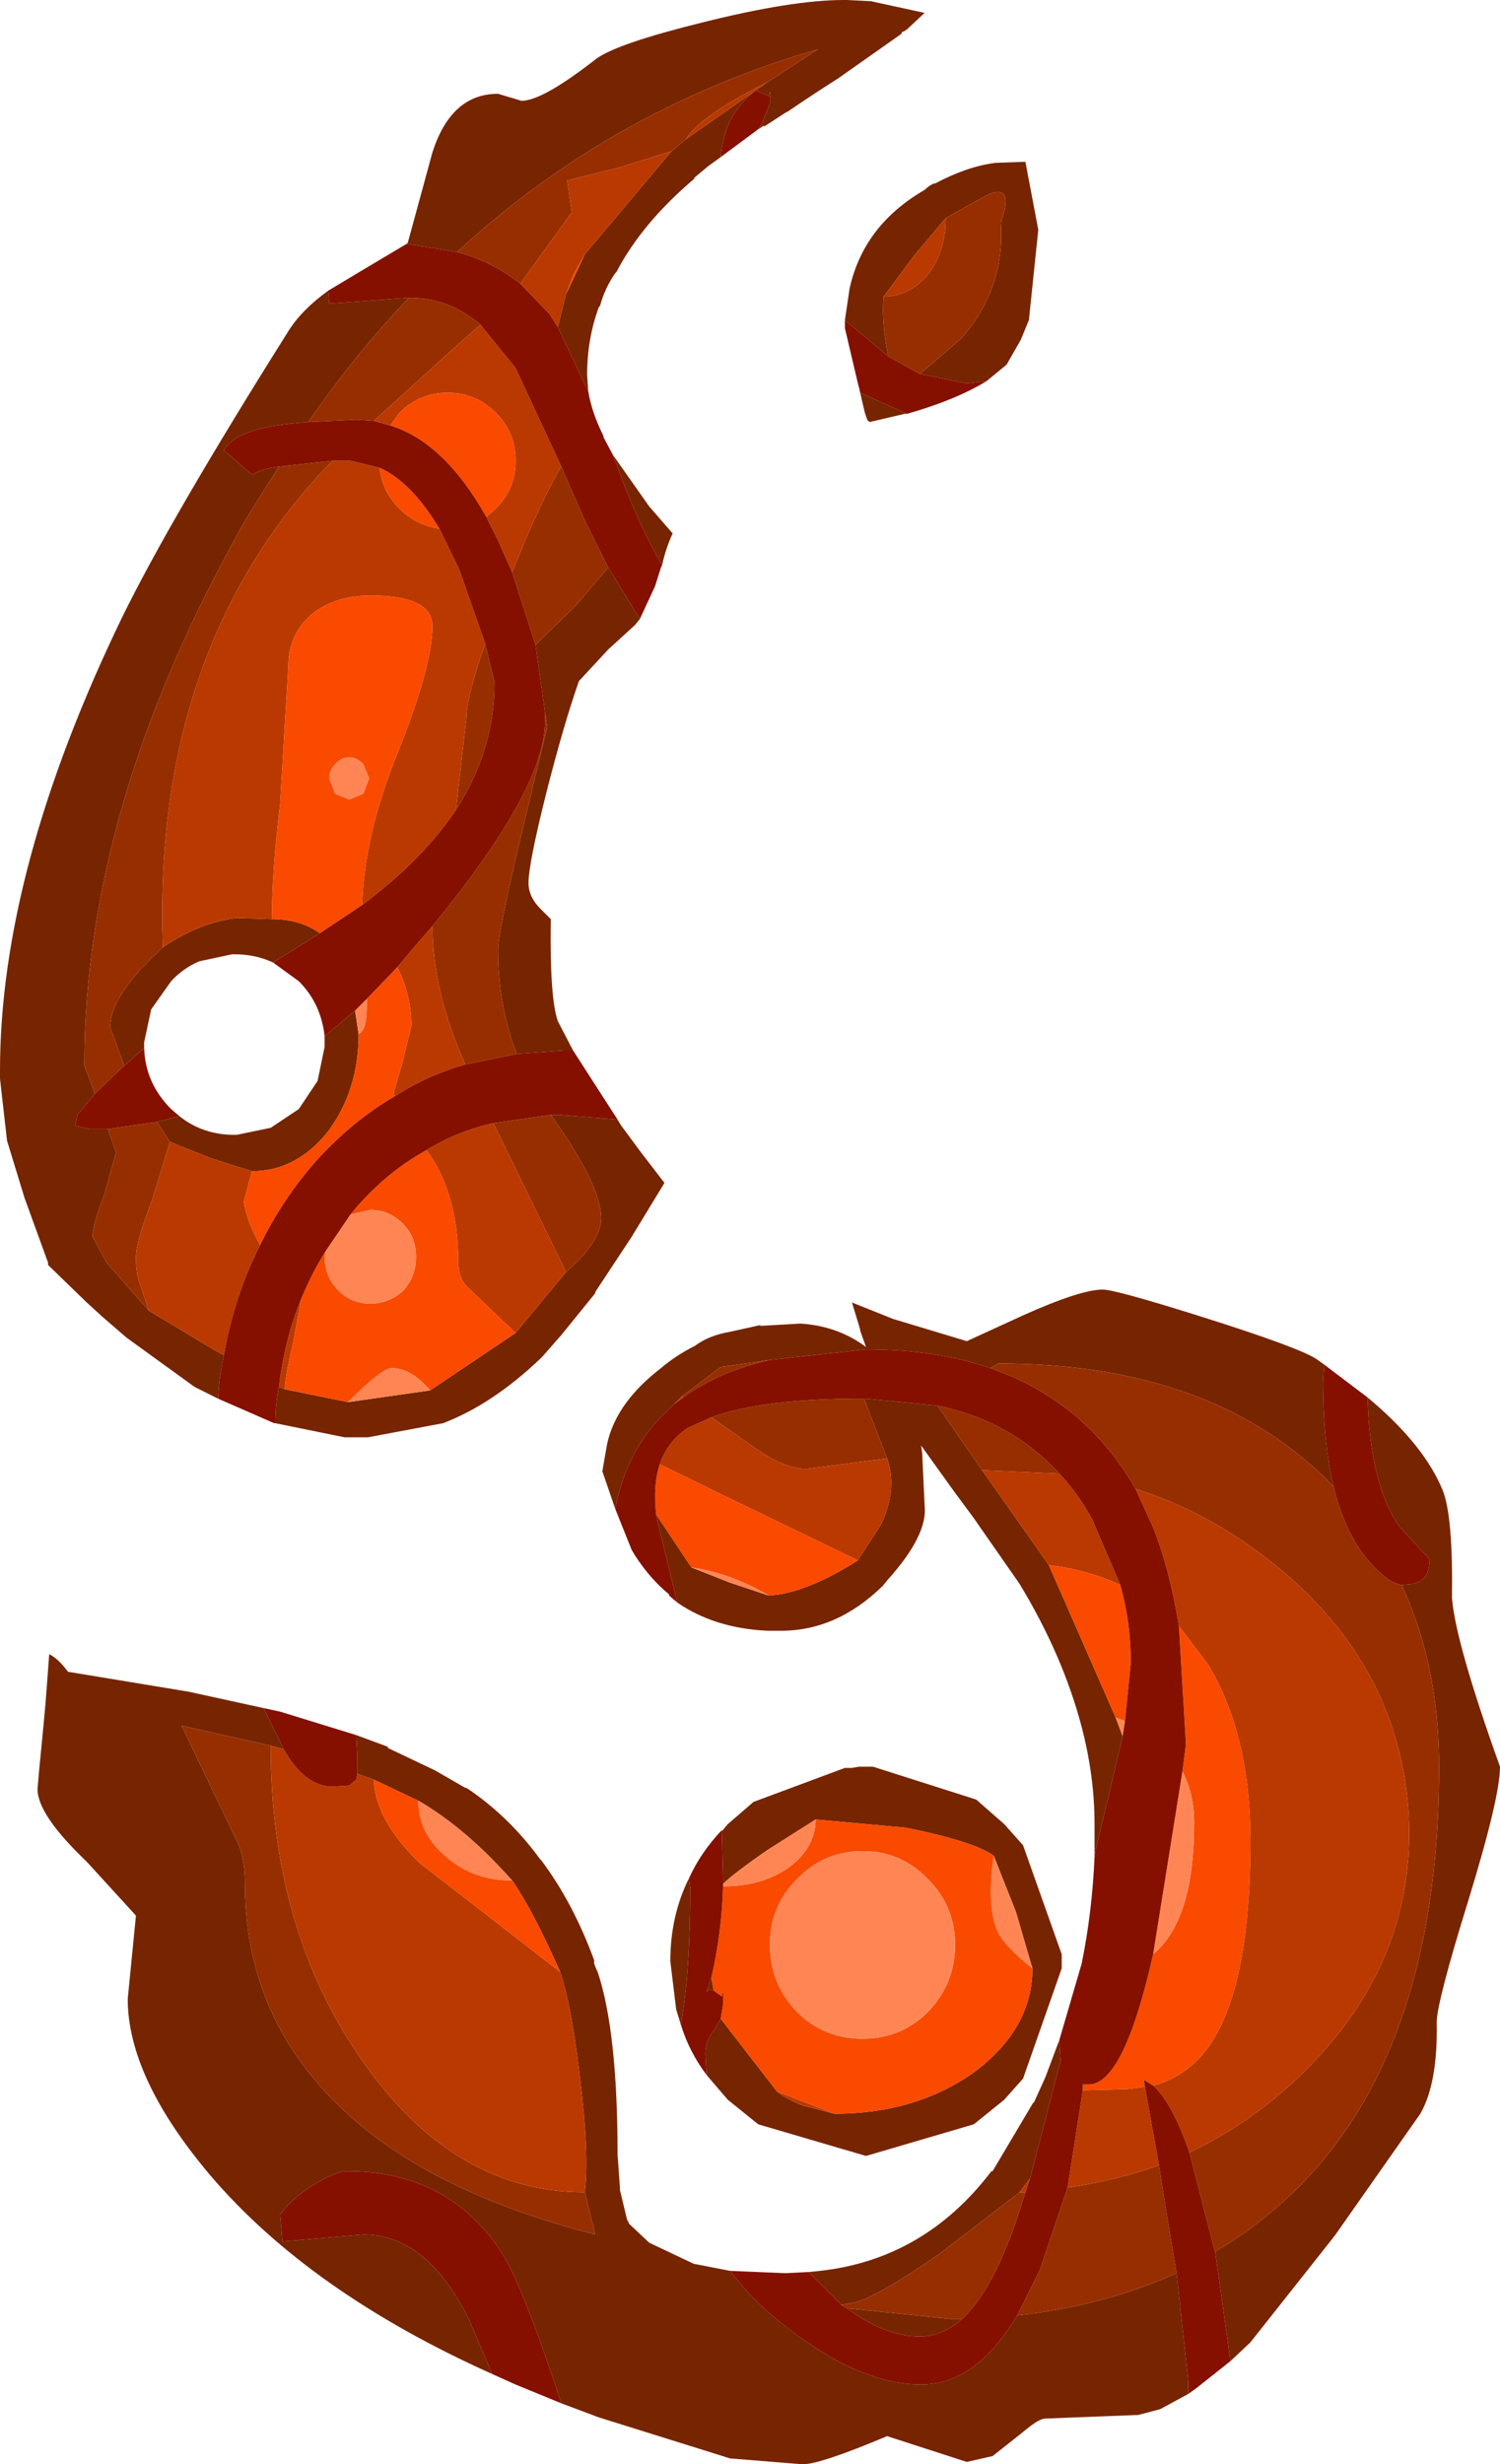<?xml version="1.0" encoding="UTF-8" standalone="no"?>
<svg xmlns:ffdec="https://www.free-decompiler.com/flash" xmlns:xlink="http://www.w3.org/1999/xlink" ffdec:objectType="shape" height="105.1px" width="64.0px" xmlns="http://www.w3.org/2000/svg">
  <g transform="matrix(1.0, 0.0, 0.0, 1.0, -1.55, -1.7)">
    <path d="M40.8 17.65 L42.55 16.15 Q44.45 14.0 44.25 11.2 44.85 9.5 43.7 10.0 L41.9 11.0 40.55 12.6 39.25 14.35 Q39.15 15.4 39.45 16.9 L37.6 15.35 37.8 14.0 Q38.4 11.3 41.0 9.8 41.2 9.6 41.45 9.5 L41.4 9.55 Q42.8 8.8 44.0 8.65 L43.9 8.65 45.3 8.6 45.85 11.5 45.45 15.35 45.1 16.2 44.5 17.25 43.65 17.95 42.8 18.05 40.8 17.65 M18.9 12.1 L18.95 12.05 20.0 8.2 Q20.8 5.7 22.8 5.7 L23.8 6.0 Q24.7 6.0 27.0 4.2 27.9 3.55 31.55 2.65 35.35 1.7 37.55 1.7 L37.7 1.7 38.7 1.75 41.0 2.25 40.25 2.95 40.1 3.05 40.05 3.05 40.0 3.15 37.3 5.05 Q36.35 5.65 35.1 6.5 L35.15 6.45 34.15 7.1 34.15 7.05 33.85 7.25 34.05 7.0 34.4 6.1 34.4 5.6 34.35 5.8 33.8 5.55 34.3 5.2 36.45 3.8 Q27.65 6.35 21.05 12.45 L18.9 12.1 M32.3 8.4 L31.75 8.8 31.15 9.3 31.2 9.3 Q28.95 11.2 27.85 13.3 L27.8 13.35 Q27.35 14.0 27.15 14.75 L27.1 14.8 Q26.6 16.15 26.6 17.7 L26.65 18.4 25.35 15.65 25.7 14.25 26.5 12.55 30.2 8.15 30.8 7.65 33.8 5.55 Q32.45 6.55 32.3 8.4 M27.7 21.1 L29.25 23.3 30.25 24.45 Q29.95 25.1 29.8 25.8 28.8 24.1 27.95 21.75 L27.7 21.1 M28.85 28.1 L28.65 28.35 27.5 29.4 26.25 30.75 Q25.6 32.6 24.85 35.55 24.1 38.55 24.1 39.35 24.1 39.95 24.6 40.45 L25.05 40.9 Q25.0 44.25 25.35 45.25 L26.0 46.5 25.6 46.5 23.6 46.65 Q22.8 44.6 22.8 42.2 22.8 41.45 23.85 37.05 L24.9 32.7 24.8 32.05 24.4 29.2 26.1 27.55 27.5 25.9 28.85 28.1 M27.9 49.45 L28.05 49.7 28.9 50.85 29.9 52.15 28.5 54.45 26.95 56.8 26.95 56.85 25.45 58.7 25.4 58.75 24.7 59.55 24.6 59.65 Q22.55 61.6 20.45 62.4 L17.25 63.0 16.4 63.0 16.25 63.0 13.3 62.4 Q13.3 61.6 13.45 60.85 L13.7 60.95 16.4 61.5 19.9 61.0 23.55 58.55 25.7 55.95 Q27.2 54.65 27.2 53.65 27.2 52.25 25.05 49.25 L25.45 49.25 27.9 49.45 M10.85 61.35 L9.85 60.85 6.95 58.75 5.85 57.8 5.8 57.75 5.25 57.25 5.2 57.2 3.6 55.65 3.6 55.55 2.6 52.8 1.85 50.35 1.6 48.15 1.55 47.7 1.55 47.55 1.55 47.35 Q1.55 38.8 6.75 28.05 8.8 23.85 13.9 15.75 14.45 14.9 15.55 14.1 L15.6 14.65 19.0 14.4 Q16.7 16.8 14.7 19.7 11.65 19.9 11.1 20.9 L12.3 21.95 Q12.7 21.7 13.45 21.6 L12.1 23.75 Q5.15 35.9 5.15 47.15 L5.6 48.35 4.85 49.25 4.75 49.7 5.35 49.85 6.15 49.85 6.5 50.85 6.0 52.65 Q5.5 53.95 5.5 54.45 L6.1 55.55 7.9 57.6 10.65 59.25 11.1 59.5 Q10.9 60.4 10.85 61.35 M38.25 18.45 L40.25 19.35 40.15 19.35 38.65 19.7 38.55 19.6 38.45 19.3 38.25 18.45 M8.5 42.1 Q10.05 41.05 11.65 40.85 L13.15 40.9 Q14.35 40.9 15.2 41.5 L13.2 42.75 Q12.45 42.4 11.55 42.4 L11.45 42.4 10.05 42.7 Q9.35 43.0 8.85 43.55 L8.0 44.75 7.7 46.15 7.7 46.25 7.7 46.4 6.85 47.15 6.25 45.5 Q6.25 44.15 8.5 42.1 M8.25 49.55 L9.2 49.3 Q10.2 50.1 11.55 50.1 L11.65 50.1 13.1 49.8 14.3 49.0 15.1 47.8 15.4 46.35 15.4 46.25 15.4 45.9 16.7 44.8 16.85 45.8 Q16.85 48.2 15.55 49.95 14.2 51.65 12.3 51.65 L10.55 51.1 8.8 50.4 8.25 49.55 M27.8 66.05 L27.25 64.45 27.45 63.3 Q27.8 61.65 29.5 60.25 L29.75 60.05 Q30.4 59.5 31.2 59.1 31.8 58.65 32.7 58.5 L34.05 58.2 33.95 58.25 35.7 58.15 Q37.3 58.25 38.5 59.15 L38.25 58.45 38.25 58.4 37.9 57.25 39.65 57.95 42.8 58.9 45.2 57.8 Q47.65 56.7 48.6 56.7 49.15 56.7 52.95 57.9 56.9 59.15 57.7 59.65 L58.05 59.9 58.0 60.65 Q58.0 63.2 58.45 65.1 53.4 59.85 44.15 59.85 L43.8 60.05 Q41.5 59.25 38.5 59.25 L34.4 59.7 32.3 60.0 30.65 61.25 30.3 61.6 30.25 61.65 Q28.3 63.35 27.8 66.05 M59.9 61.3 Q62.3 63.3 63.1 65.25 63.55 66.35 63.5 69.85 63.65 71.75 65.55 77.05 65.55 78.35 64.2 82.75 62.85 87.1 62.85 87.95 62.9 90.55 62.15 91.85 L58.5 97.05 54.9 101.6 54.05 102.4 53.4 97.75 53.45 97.7 Q62.95 92.05 62.95 77.05 62.95 72.7 61.35 69.3 L61.85 69.25 Q62.55 69.1 62.55 68.2 L61.25 66.8 Q60.0 65.0 59.9 61.3 M52.25 103.8 L51.05 104.45 50.1 104.7 50.0 104.7 46.15 104.85 Q45.9 104.85 45.35 105.3 L44.85 105.7 43.9 106.45 42.8 106.7 39.4 105.6 Q36.55 106.8 35.8 106.8 L32.7 106.55 27.1 104.8 25.5 104.2 Q23.9 99.3 23.0 97.85 20.75 94.3 16.35 94.3 15.95 94.3 15.15 94.75 14.15 95.3 13.5 96.15 L13.6 97.3 17.05 97.0 Q19.75 97.0 21.55 100.6 L22.55 102.95 Q14.75 99.45 10.5 94.45 7.0 90.3 7.0 86.95 L7.35 83.4 5.25 81.1 Q3.15 79.1 3.15 78.0 L3.2 77.45 3.2 77.4 3.4 75.35 3.5 74.25 3.65 72.25 Q4.05 72.45 4.45 73.0 L9.6 73.85 12.8 74.55 13.65 76.3 13.1 76.15 9.3 75.3 11.6 80.1 Q12.0 80.85 12.0 82.0 12.0 87.0 15.15 90.6 18.9 94.95 26.95 97.0 L26.5 95.2 Q26.7 93.6 26.3 90.35 25.95 87.3 25.45 85.8 24.25 83.1 23.4 81.9 21.4 79.65 19.4 78.5 L17.5 77.6 16.8 77.35 16.8 76.65 16.75 75.7 18.1 76.2 18.1 76.25 20.1 77.2 21.4 77.95 21.45 77.95 Q23.25 79.15 24.6 81.0 L24.65 81.05 Q26.0 82.85 26.9 85.3 L26.9 85.45 27.0 85.7 27.05 85.8 Q27.9 88.35 27.9 93.6 L28.0 95.0 28.0 95.1 28.3 96.35 28.4 96.55 29.25 97.35 31.15 98.25 32.7 98.55 Q33.6 99.75 34.85 100.75 38.15 103.4 40.85 103.4 43.2 103.4 44.95 100.45 48.65 100.05 51.75 98.65 L52.25 103.25 52.25 103.8 M36.05 98.6 L36.55 98.55 Q41.0 98.05 43.85 94.3 L43.9 94.3 45.65 91.35 45.65 91.4 46.15 90.3 46.75 88.7 46.75 88.8 46.8 89.6 45.5 94.6 45.05 95.2 41.6 97.85 Q38.9 99.7 38.0 99.9 L37.45 100.0 36.05 98.6 M48.25 80.9 L48.25 79.5 Q48.25 77.45 47.7 75.35 46.9 72.3 45.05 69.25 L43.1 66.45 42.25 65.3 40.85 63.35 40.9 63.7 40.9 63.75 41.0 65.9 Q41.15 67.15 39.45 69.05 L39.2 69.35 Q37.2 71.3 34.75 71.25 L34.35 71.25 34.3 71.25 Q32.05 71.15 30.45 70.05 L29.55 66.35 29.55 66.3 31.05 68.55 32.7 69.2 34.35 69.75 Q35.95 69.65 38.15 68.25 L39.15 66.7 Q39.85 65.2 39.4 63.9 L38.45 61.45 38.4 61.35 38.5 61.35 41.55 61.65 43.45 64.4 46.3 68.45 49.15 74.95 49.45 75.75 48.3 80.6 48.25 80.9 M32.35 79.8 L32.6 79.5 33.7 78.55 37.6 77.1 37.7 77.1 37.8 77.1 37.9 77.1 38.2 77.05 38.5 77.05 38.6 77.05 38.7 77.05 38.8 77.05 43.2 78.45 44.4 79.5 45.2 80.4 46.85 85.05 46.85 85.35 46.85 85.45 46.85 85.55 46.85 85.65 45.2 90.35 44.4 91.25 43.1 92.3 38.5 93.65 33.9 92.3 32.6 91.25 31.7 90.2 31.65 89.3 Q31.65 88.7 32.05 88.25 L32.3 87.8 34.7 90.9 Q35.05 91.2 35.8 91.5 L37.15 91.85 Q40.65 91.85 43.15 90.05 45.6 88.2 45.6 85.65 L44.9 83.25 43.95 80.85 Q43.15 80.25 40.2 79.65 L36.35 79.3 34.3 80.6 Q32.85 81.6 32.4 82.05 L32.4 81.8 32.35 79.8 M30.6 88.05 L30.4 87.4 30.15 85.35 Q30.15 83.4 30.95 81.8 L31.0 82.2 Q31.0 85.8 30.6 88.05 M31.9 86.05 L32.0 86.6 31.8 86.55 31.7 86.65 31.9 86.05 M37.7 100.15 L42.1 100.6 42.6 100.6 Q41.75 101.35 40.8 101.35 39.3 101.35 37.7 100.15" fill="#772400" fill-rule="evenodd" stroke="none"/>
    <path d="M41.9 11.0 L43.7 10.0 Q44.85 9.5 44.25 11.2 44.45 14.0 42.55 16.15 L40.8 17.65 39.45 16.9 Q39.15 15.4 39.25 14.35 40.35 14.35 41.15 13.4 41.9 12.4 41.9 11.0 M21.05 12.45 Q27.65 6.35 36.45 3.8 L34.3 5.2 Q31.4 6.65 30.8 7.65 L30.2 8.15 27.95 8.85 25.75 9.4 25.95 10.75 23.75 13.8 Q22.55 12.85 21.05 12.45 M22.05 15.55 L21.3 16.2 17.5 19.65 16.75 19.6 14.7 19.7 Q16.7 16.8 19.0 14.4 L19.05 14.4 Q20.7 14.4 22.05 15.55 M23.4 26.1 Q24.7 22.9 25.5 21.6 L26.55 24.0 27.5 25.9 26.1 27.55 24.4 29.2 23.4 26.1 M5.6 48.35 L5.15 47.15 Q5.15 35.9 12.1 23.75 L13.45 21.6 15.75 21.35 15.3 21.8 Q8.05 29.65 8.5 42.1 6.25 44.15 6.25 45.5 L6.85 47.15 5.6 48.35 M21.0 36.25 L21.45 32.3 Q21.45 31.45 22.25 29.15 L22.65 30.8 Q22.65 33.7 21.0 36.25 M6.15 49.85 L8.25 49.55 8.8 50.4 8.05 52.85 Q7.35 54.65 7.35 55.35 7.35 56.0 7.5 56.4 L7.9 57.6 6.1 55.55 5.5 54.45 Q5.5 53.95 6.0 52.65 L6.5 50.85 6.15 49.85 M20.0 41.2 Q24.8 35.35 24.8 32.5 L24.8 32.05 24.9 32.7 23.85 37.05 Q22.8 41.45 22.8 42.2 22.8 44.6 23.6 46.65 L21.4 47.1 Q20.0 43.95 20.0 41.2 M30.65 61.25 L32.3 60.0 34.4 59.7 Q32.2 60.2 30.7 61.3 L30.65 61.25 M43.8 60.05 L44.15 59.85 Q53.4 59.85 58.45 65.1 59.0 67.4 60.3 68.65 60.85 69.2 61.35 69.3 62.95 72.7 62.95 77.05 62.95 92.05 53.45 97.7 L53.4 97.75 53.3 97.4 52.3 93.5 Q54.95 92.25 57.15 90.1 62.0 85.35 61.65 79.05 61.25 72.7 55.9 68.4 53.15 66.2 50.0 65.2 47.85 61.45 43.8 60.05 M38.4 61.35 L38.45 61.45 39.4 63.9 35.95 64.35 Q35.1 64.35 33.9 63.55 L31.9 62.15 Q34.05 61.35 38.4 61.35 M41.55 61.65 Q44.7 62.3 46.75 64.55 L43.45 64.4 41.55 61.65 M25.7 55.95 L22.6 49.6 25.05 49.25 Q27.2 52.25 27.2 53.65 27.2 54.65 25.7 55.95 M26.5 95.2 L26.95 97.0 Q18.9 94.95 15.15 90.6 12.0 87.0 12.0 82.0 12.0 80.85 11.6 80.1 L9.3 75.3 13.1 76.15 Q13.1 84.05 17.05 89.65 20.95 95.2 26.5 95.2 M37.45 100.0 L38.0 99.9 Q38.9 99.7 41.6 97.85 L45.05 95.2 45.3 95.2 45.25 95.35 Q44.1 99.2 42.6 100.6 L42.1 100.6 37.7 100.15 37.45 100.0 M44.95 100.45 L45.9 98.55 47.1 95.0 Q49.15 94.7 51.0 94.05 L51.3 95.95 51.75 98.65 Q48.65 100.05 44.95 100.45" fill="#972e00" fill-rule="evenodd" stroke="none"/>
    <path d="M39.25 14.35 L40.55 12.6 41.9 11.0 Q41.9 12.4 41.15 13.4 40.35 14.35 39.25 14.35 M34.3 5.2 L33.8 5.55 30.8 7.65 Q31.4 6.65 34.3 5.2 M23.75 13.8 L25.95 10.75 25.75 9.4 27.95 8.85 30.2 8.15 26.5 12.55 26.0 13.45 25.7 14.25 25.35 15.65 25.0 15.1 23.75 13.8 M17.5 19.65 L21.3 16.2 22.05 15.55 23.55 17.4 25.5 21.6 Q24.7 22.9 23.4 26.1 L22.8 24.75 22.3 23.75 22.7 23.4 Q23.55 22.55 23.55 21.35 23.55 20.15 22.7 19.3 21.85 18.45 20.65 18.45 19.45 18.45 18.6 19.3 L18.2 19.85 17.5 19.65 M17.75 21.65 Q17.85 22.65 18.6 23.4 19.3 24.1 20.3 24.25 L21.15 26.0 22.25 29.15 Q21.45 31.45 21.45 32.3 L21.0 36.25 Q19.55 38.4 17.0 40.3 17.1 37.3 18.5 33.85 20.0 30.1 20.0 28.4 20.0 27.1 17.35 27.1 15.85 27.1 14.85 27.9 13.85 28.75 13.85 30.15 L13.5 36.0 Q13.15 38.9 13.15 40.9 L11.65 40.85 Q10.05 41.05 8.5 42.1 8.05 29.65 15.3 21.8 L15.75 21.35 16.5 21.35 17.75 21.65 M18.5 42.95 L19.3 42.0 20.0 41.2 Q20.0 43.95 21.4 47.1 19.8 47.55 18.4 48.45 L18.35 48.3 18.75 46.9 19.1 45.45 Q19.1 44.15 18.5 42.95 M12.65 54.8 Q11.55 56.95 11.1 59.5 L10.65 59.25 7.9 57.6 7.5 56.4 Q7.35 56.0 7.35 55.35 7.35 54.65 8.05 52.85 L8.8 50.4 10.55 51.1 12.3 51.65 11.95 52.95 Q12.1 53.85 12.65 54.8 M30.3 61.6 L30.65 61.25 30.7 61.3 30.3 61.6 M31.9 62.15 L33.9 63.55 Q35.1 64.35 35.95 64.35 L39.4 63.9 Q39.85 65.2 39.15 66.7 L38.15 68.25 31.95 65.25 29.7 64.15 Q30.05 63.15 30.9 62.6 L31.9 62.15 M46.75 64.55 Q47.55 65.4 48.15 66.5 L49.35 69.3 Q47.95 68.65 46.3 68.45 L43.45 64.4 46.75 64.55 M23.55 58.55 L21.5 56.6 Q21.1 56.2 21.1 55.5 21.1 52.6 19.75 50.75 21.05 49.95 22.6 49.6 L25.7 55.95 23.55 58.55 M14.4 57.1 L14.05 59.0 Q13.7 60.5 13.7 60.95 L13.45 60.85 Q13.7 58.8 14.4 57.1 M13.65 76.3 Q14.55 77.9 15.75 77.9 L16.45 77.85 16.75 77.6 16.8 77.35 17.5 77.6 Q17.55 79.3 19.45 81.15 L25.45 85.8 Q25.95 87.3 26.3 90.35 26.7 93.6 26.5 95.2 20.95 95.2 17.05 89.65 13.1 84.05 13.1 76.15 L13.65 76.3 M37.15 91.85 L35.8 91.5 Q35.05 91.2 34.7 90.9 L37.15 91.85 M50.75 90.65 Q51.5 90.45 52.05 90.05 54.9 88.15 54.9 80.2 54.9 75.7 53.1 72.7 L51.85 71.05 Q51.45 68.6 50.75 66.85 L50.0 65.2 Q53.15 66.2 55.9 68.4 61.25 72.7 61.65 79.05 62.0 85.35 57.15 90.1 54.95 92.25 52.3 93.5 51.55 91.35 50.75 90.65 M47.75 90.85 L49.65 90.8 50.4 90.7 51.0 94.05 Q49.15 94.7 47.1 95.0 L47.75 90.85 M45.3 95.2 L45.05 95.2 45.5 94.6 45.3 95.2" fill="#ba3900" fill-rule="evenodd" stroke="none"/>
    <path d="M25.7 14.25 L26.0 13.45 26.5 12.55 25.7 14.25 M18.2 19.85 L18.6 19.3 Q19.45 18.45 20.65 18.45 21.85 18.45 22.7 19.3 23.55 20.15 23.55 21.35 23.55 22.55 22.7 23.4 L22.3 23.75 Q20.5 20.55 18.2 19.85 M20.3 24.25 Q19.3 24.1 18.6 23.4 17.85 22.65 17.75 21.65 19.1 22.25 20.3 24.25 M13.15 40.9 Q13.15 38.9 13.5 36.0 L13.85 30.15 Q13.85 28.75 14.85 27.9 15.85 27.1 17.35 27.1 20.0 27.1 20.0 28.4 20.0 30.1 18.5 33.85 17.1 37.3 17.0 40.3 L15.8 41.1 15.2 41.5 Q14.35 40.9 13.15 40.9 M17.05 35.55 L17.3 34.9 17.05 34.3 Q16.8 34.0 16.45 34.0 16.1 34.0 15.85 34.3 15.6 34.55 15.6 34.9 L15.85 35.55 16.45 35.8 17.05 35.55 M16.85 45.8 Q17.2 45.65 17.2 44.65 L17.2 44.3 18.5 42.95 Q19.1 44.15 19.1 45.45 L18.75 46.9 18.35 48.3 18.4 48.45 Q16.6 49.5 15.05 51.2 13.6 52.85 12.65 54.8 12.1 53.85 11.95 52.95 L12.3 51.65 Q14.2 51.65 15.55 49.95 16.85 48.2 16.85 45.8 M38.15 68.25 Q35.95 69.65 34.35 69.75 32.75 68.8 31.05 68.55 L29.55 66.3 Q29.4 65.05 29.7 64.15 L31.95 65.25 38.15 68.25 M49.35 69.3 Q49.8 70.9 49.8 72.6 L49.55 75.1 49.15 74.95 46.3 68.45 Q47.95 68.65 49.35 69.3 M19.75 50.75 Q21.1 52.6 21.1 55.5 21.1 56.2 21.5 56.6 L23.55 58.55 19.9 61.0 Q19.1 60.05 18.25 60.05 17.85 60.05 16.4 61.5 L13.7 60.95 Q13.7 60.5 14.05 59.0 L14.4 57.1 Q14.85 56.0 15.45 55.05 L15.4 55.3 Q15.4 56.15 16.0 56.75 16.55 57.3 17.35 57.3 18.15 57.3 18.75 56.75 19.3 56.15 19.3 55.3 19.3 54.45 18.75 53.9 18.15 53.3 17.35 53.3 L16.5 53.5 16.75 53.2 Q18.1 51.65 19.75 50.75 M17.5 77.6 L19.4 78.5 Q19.4 79.9 20.6 80.9 21.75 81.9 23.4 81.9 24.25 83.1 25.45 85.8 L19.45 81.15 Q17.55 79.3 17.5 77.6 M36.35 79.3 L40.2 79.65 Q43.15 80.25 43.95 80.85 43.65 82.95 44.1 84.05 44.45 84.75 45.6 85.65 45.6 88.2 43.15 90.05 40.65 91.85 37.15 91.85 L34.7 90.9 32.3 87.8 32.4 87.2 32.4 86.6 32.35 86.85 32.0 86.6 31.9 86.05 Q32.35 84.1 32.4 82.15 34.05 82.15 35.2 81.35 36.35 80.5 36.35 79.3 M38.35 80.65 Q36.7 80.65 35.55 81.85 34.4 83.0 34.4 84.65 34.4 86.3 35.55 87.5 36.7 88.65 38.35 88.65 40.0 88.65 41.15 87.5 42.3 86.3 42.3 84.65 42.3 83.0 41.15 81.85 40.0 80.65 38.35 80.65 M51.85 71.05 L53.1 72.7 Q54.9 75.7 54.9 80.2 54.9 88.15 52.05 90.05 51.5 90.45 50.75 90.65 L50.35 90.4 50.4 90.7 49.65 90.8 47.75 90.85 47.75 90.6 48.0 90.6 Q49.5 90.6 50.75 85.05 52.5 83.6 52.5 79.45 52.5 78.2 52.0 77.25 L52.15 76.1 51.85 71.05" fill="#f94a00" fill-rule="evenodd" stroke="none"/>
    <path d="M17.05 35.55 L16.45 35.8 15.85 35.55 15.6 34.9 Q15.6 34.55 15.85 34.3 16.1 34.0 16.45 34.0 16.8 34.0 17.05 34.3 L17.3 34.9 17.05 35.55 M16.85 45.8 L16.7 44.8 17.2 44.3 17.2 44.65 Q17.2 45.65 16.85 45.8 M34.35 69.75 L32.7 69.2 31.05 68.55 Q32.75 68.8 34.35 69.75 M49.55 75.1 L49.45 75.75 49.15 74.95 49.55 75.1 M16.5 53.5 L17.35 53.3 Q18.15 53.3 18.75 53.9 19.3 54.45 19.3 55.3 19.3 56.15 18.75 56.75 18.15 57.3 17.35 57.3 16.55 57.3 16.0 56.75 15.4 56.15 15.4 55.3 L15.45 55.05 16.5 53.5 M16.4 61.5 Q17.85 60.05 18.25 60.05 19.1 60.05 19.9 61.0 L16.4 61.5 M19.4 78.5 Q21.4 79.65 23.4 81.9 21.75 81.9 20.6 80.9 19.4 79.9 19.4 78.5 M32.4 82.05 Q32.85 81.6 34.3 80.6 L36.35 79.3 Q36.35 80.5 35.2 81.35 34.05 82.15 32.4 82.15 L32.4 82.05 M43.95 80.85 L44.9 83.25 45.6 85.65 Q44.45 84.75 44.1 84.05 43.65 82.95 43.95 80.85 M38.35 80.65 Q40.0 80.65 41.15 81.85 42.3 83.0 42.3 84.65 42.3 86.3 41.15 87.5 40.0 88.65 38.35 88.65 36.7 88.65 35.55 87.5 34.4 86.3 34.4 84.65 34.4 83.0 35.55 81.85 36.7 80.65 38.35 80.65 M52.0 77.25 Q52.5 78.2 52.5 79.45 52.5 83.6 50.75 85.05 L52.0 77.25" fill="#ff8654" fill-rule="evenodd" stroke="none"/>
    <path d="M40.8 17.65 L42.8 18.05 43.65 17.95 Q42.35 18.75 40.25 19.35 L38.25 18.45 38.2 18.2 38.2 18.25 37.6 15.7 37.6 15.35 39.45 16.9 40.8 17.65 M18.9 12.1 L21.05 12.45 Q22.55 12.85 23.75 13.8 L25.0 15.1 25.35 15.65 26.65 18.4 Q26.8 19.3 27.3 20.3 L27.3 20.35 27.7 21.1 27.95 21.75 Q28.8 24.1 29.8 25.8 L29.75 25.9 29.5 26.7 28.85 28.1 27.5 25.9 26.55 24.0 25.5 21.6 23.55 17.4 22.05 15.55 Q20.7 14.4 19.05 14.4 L19.0 14.4 15.6 14.65 15.55 14.1 16.8 13.35 18.9 12.1 M33.8 5.55 L34.35 5.8 34.4 5.6 34.4 6.1 34.05 7.0 33.85 7.25 32.3 8.4 Q32.45 6.55 33.8 5.55 M26.0 46.5 L27.9 49.45 25.45 49.25 25.05 49.25 22.6 49.6 Q21.05 49.95 19.75 50.75 18.1 51.65 16.75 53.2 L16.5 53.5 15.45 55.05 Q14.85 56.0 14.4 57.1 13.7 58.8 13.45 60.85 13.3 61.6 13.3 62.4 L13.25 62.4 10.85 61.35 Q10.9 60.4 11.1 59.5 11.55 56.95 12.65 54.8 13.6 52.85 15.05 51.2 16.6 49.5 18.4 48.45 19.8 47.55 21.4 47.1 L23.6 46.65 25.6 46.5 26.0 46.5 M14.7 19.7 L16.75 19.6 17.5 19.65 18.2 19.85 Q20.5 20.55 22.3 23.75 L22.8 24.75 23.4 26.1 24.4 29.2 24.8 32.05 24.8 32.5 Q24.8 35.35 20.0 41.2 L19.3 42.0 18.5 42.95 17.2 44.3 16.7 44.8 15.4 45.9 Q15.25 44.5 14.3 43.55 L13.2 42.75 15.2 41.5 15.8 41.1 17.0 40.3 Q19.55 38.4 21.0 36.25 22.65 33.7 22.65 30.8 L22.25 29.15 21.15 26.0 20.3 24.25 Q19.1 22.25 17.75 21.65 L16.5 21.35 15.75 21.35 13.45 21.6 Q12.7 21.7 12.3 21.95 L11.1 20.9 Q11.65 19.9 14.7 19.7 M5.6 48.35 L6.85 47.15 7.7 46.4 Q7.75 47.9 8.85 49.0 L9.2 49.3 8.25 49.55 6.15 49.85 5.35 49.85 4.75 49.7 4.85 49.25 5.6 48.35 M27.8 66.05 Q28.3 63.35 30.25 61.65 L30.3 61.6 30.7 61.3 Q32.2 60.2 34.4 59.7 L38.5 59.25 Q41.5 59.25 43.8 60.05 47.85 61.45 50.0 65.2 L50.75 66.85 Q51.45 68.6 51.85 71.05 L52.15 76.1 52.0 77.25 50.75 85.05 Q49.5 90.6 48.0 90.6 L47.75 90.6 47.75 90.85 47.1 95.0 45.9 98.55 44.95 100.45 Q43.2 103.4 40.85 103.4 38.15 103.4 34.85 100.75 33.6 99.75 32.7 98.55 L35.05 98.65 36.05 98.6 37.45 100.0 37.7 100.15 Q39.3 101.35 40.8 101.35 41.75 101.35 42.6 100.6 44.1 99.2 45.25 95.35 L45.3 95.2 45.5 94.6 46.8 89.6 46.75 88.8 46.75 88.7 47.7 85.45 Q48.15 83.25 48.25 80.9 L48.3 80.6 49.45 75.75 49.55 75.1 49.8 72.6 Q49.8 70.9 49.35 69.3 L48.15 66.5 Q47.55 65.4 46.75 64.55 44.7 62.3 41.55 61.65 L38.5 61.35 38.4 61.35 Q34.05 61.35 31.9 62.15 L30.9 62.6 Q30.05 63.15 29.7 64.15 29.4 65.05 29.55 66.3 L29.55 66.35 30.45 70.05 30.1 69.75 30.1 69.7 Q29.3 69.05 28.65 68.05 L28.5 67.8 27.8 66.05 M58.45 65.1 Q58.0 63.2 58.0 60.65 L58.05 59.9 59.9 61.3 Q60.0 65.0 61.25 66.8 L62.55 68.2 Q62.55 69.1 61.85 69.25 L61.35 69.3 Q60.85 69.2 60.3 68.65 59.0 67.4 58.45 65.1 M54.05 102.4 L52.6 103.55 52.25 103.8 52.25 103.25 51.75 98.65 51.3 95.95 51.0 94.05 50.4 90.7 50.35 90.4 50.75 90.65 Q51.55 91.35 52.3 93.5 L53.3 97.4 53.4 97.75 54.05 102.4 M25.5 104.2 L23.55 103.4 22.55 102.95 21.55 100.6 Q19.75 97.0 17.05 97.0 L13.6 97.3 13.5 96.15 Q14.15 95.3 15.15 94.75 15.95 94.3 16.35 94.3 20.75 94.3 23.0 97.85 23.9 99.3 25.5 104.2 M12.8 74.55 L13.5 74.7 16.75 75.7 16.8 76.65 16.8 77.35 16.75 77.6 16.45 77.85 15.75 77.9 Q14.55 77.9 13.65 76.3 L12.8 74.55 M31.7 90.2 Q30.95 89.2 30.6 88.05 31.0 85.8 31.0 82.2 L30.95 81.8 Q31.45 80.7 32.35 79.75 L32.35 79.8 32.4 81.8 32.4 82.05 32.4 82.15 Q32.35 84.1 31.9 86.05 L31.7 86.65 31.8 86.55 32.0 86.6 32.35 86.85 32.4 86.6 32.4 87.2 32.3 87.8 32.05 88.25 Q31.65 88.7 31.65 89.3 L31.7 90.2" fill="#851000" fill-rule="evenodd" stroke="none"/>
  </g>
</svg>
